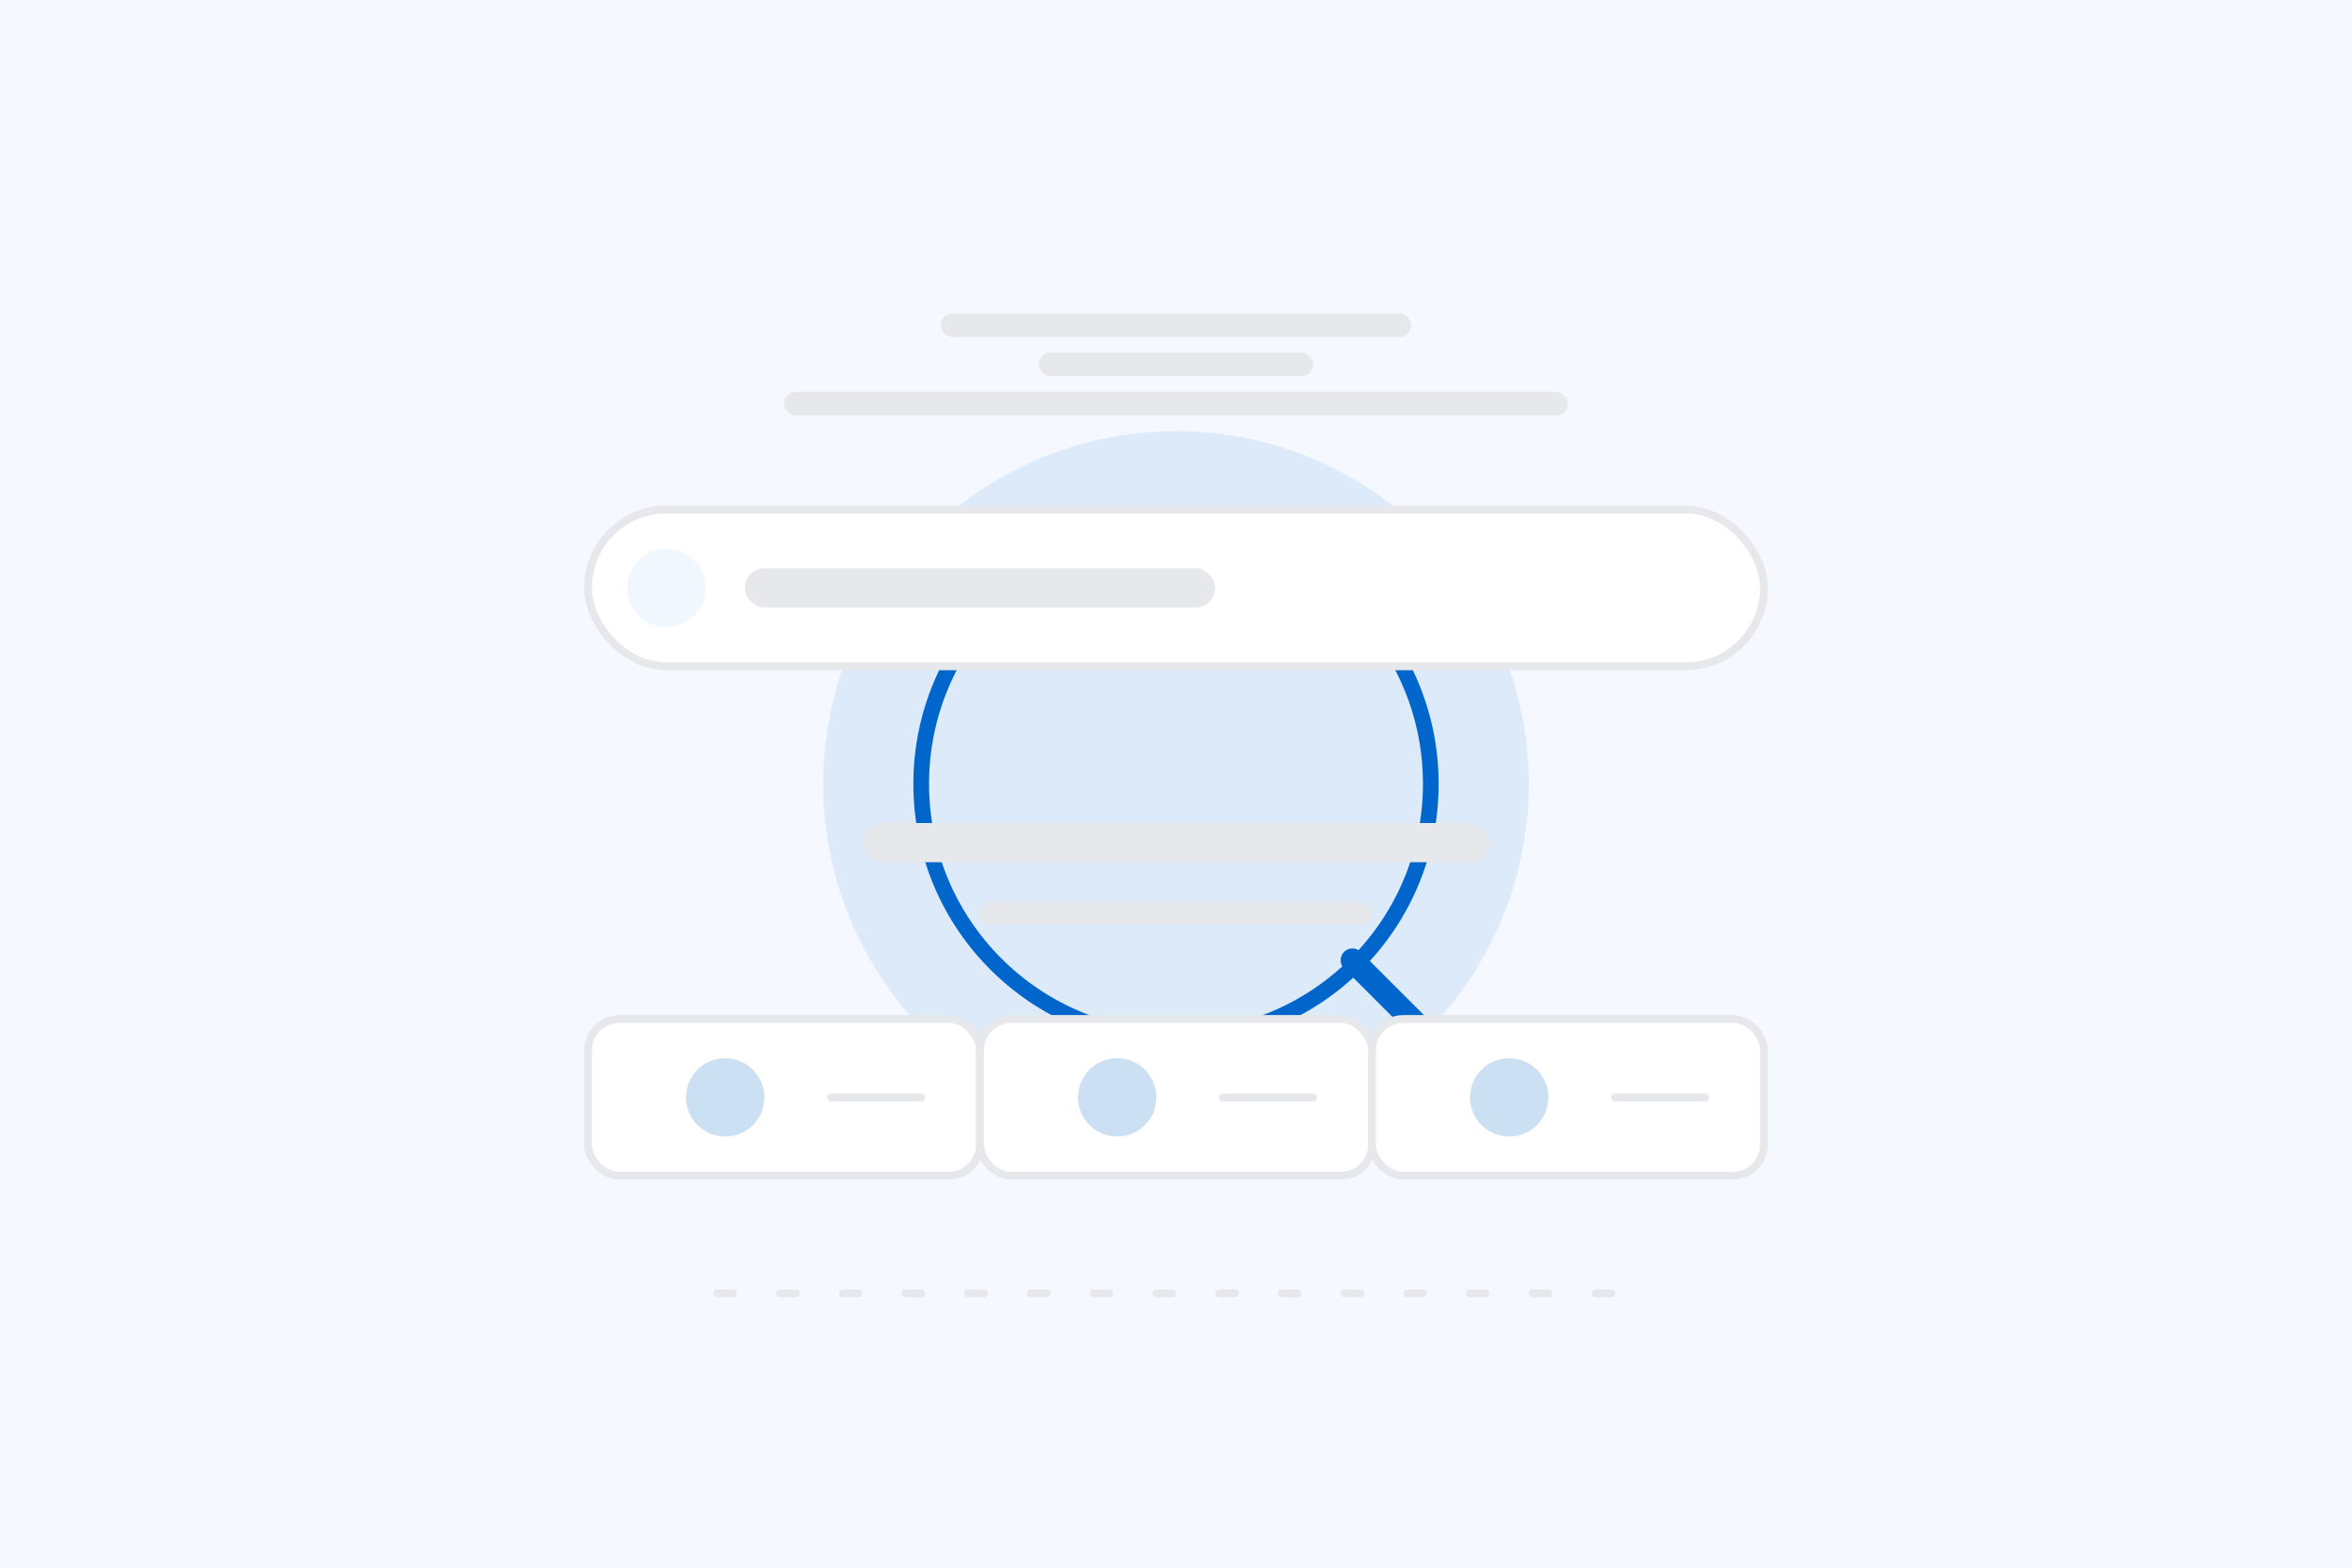 <svg width="600" height="400" viewBox="0 0 600 400" fill="none" xmlns="http://www.w3.org/2000/svg">
  <rect width="600" height="400" fill="#F5F8FF"/>
  <circle cx="300" cy="200" r="90" fill="#0066CC" fill-opacity="0.1"/>
  <circle cx="300" cy="200" r="65" stroke="#0066CC" stroke-width="4"/>
  <path d="M345 245L375 275" stroke="#0066CC" stroke-width="6" stroke-linecap="round"/>
  <path d="M375 275L395 295" stroke="#0066CC" stroke-width="6" stroke-linecap="round" stroke-dasharray="1 8"/>
  <rect x="150" y="130" width="300" height="40" rx="20" fill="white" stroke="#E6E8EB" stroke-width="2"/>
  <circle cx="170" cy="150" r="10" fill="#F0F7FF"/>
  <rect x="190" y="145" width="120" height="10" rx="5" fill="#E6E8EB"/>
  <rect x="240" y="80" width="120" height="6" rx="3" fill="#E6E8EB"/>
  <rect x="265" y="90" width="70" height="6" rx="3" fill="#E6E8EB"/>
  <rect x="200" y="100" width="200" height="6" rx="3" fill="#E6E8EB"/>
  <rect x="220" y="210" width="160" height="10" rx="5" fill="#E6E8EB"/>
  <rect x="250" y="230" width="100" height="6" rx="3" fill="#E6E8EB"/>
  <rect x="150" y="260" width="100" height="40" rx="8" fill="white" stroke="#E6E8EB" stroke-width="2"/>
  <rect x="250" y="260" width="100" height="40" rx="8" fill="white" stroke="#E6E8EB" stroke-width="2"/>
  <rect x="350" y="260" width="100" height="40" rx="8" fill="white" stroke="#E6E8EB" stroke-width="2"/>
  <circle cx="185" cy="280" r="10" fill="#0066CC" fill-opacity="0.2"/>
  <circle cx="285" cy="280" r="10" fill="#0066CC" fill-opacity="0.2"/>
  <circle cx="385" cy="280" r="10" fill="#0066CC" fill-opacity="0.2"/>
  <path d="M212 280H235" stroke="#E6E8EB" stroke-width="2" stroke-linecap="round"/>
  <path d="M312 280H335" stroke="#E6E8EB" stroke-width="2" stroke-linecap="round"/>
  <path d="M412 280H435" stroke="#E6E8EB" stroke-width="2" stroke-linecap="round"/>
  <path d="M183 330L417 330" stroke="#E6E8EB" stroke-width="2" stroke-linecap="round" stroke-dasharray="4 12"/>
</svg>
